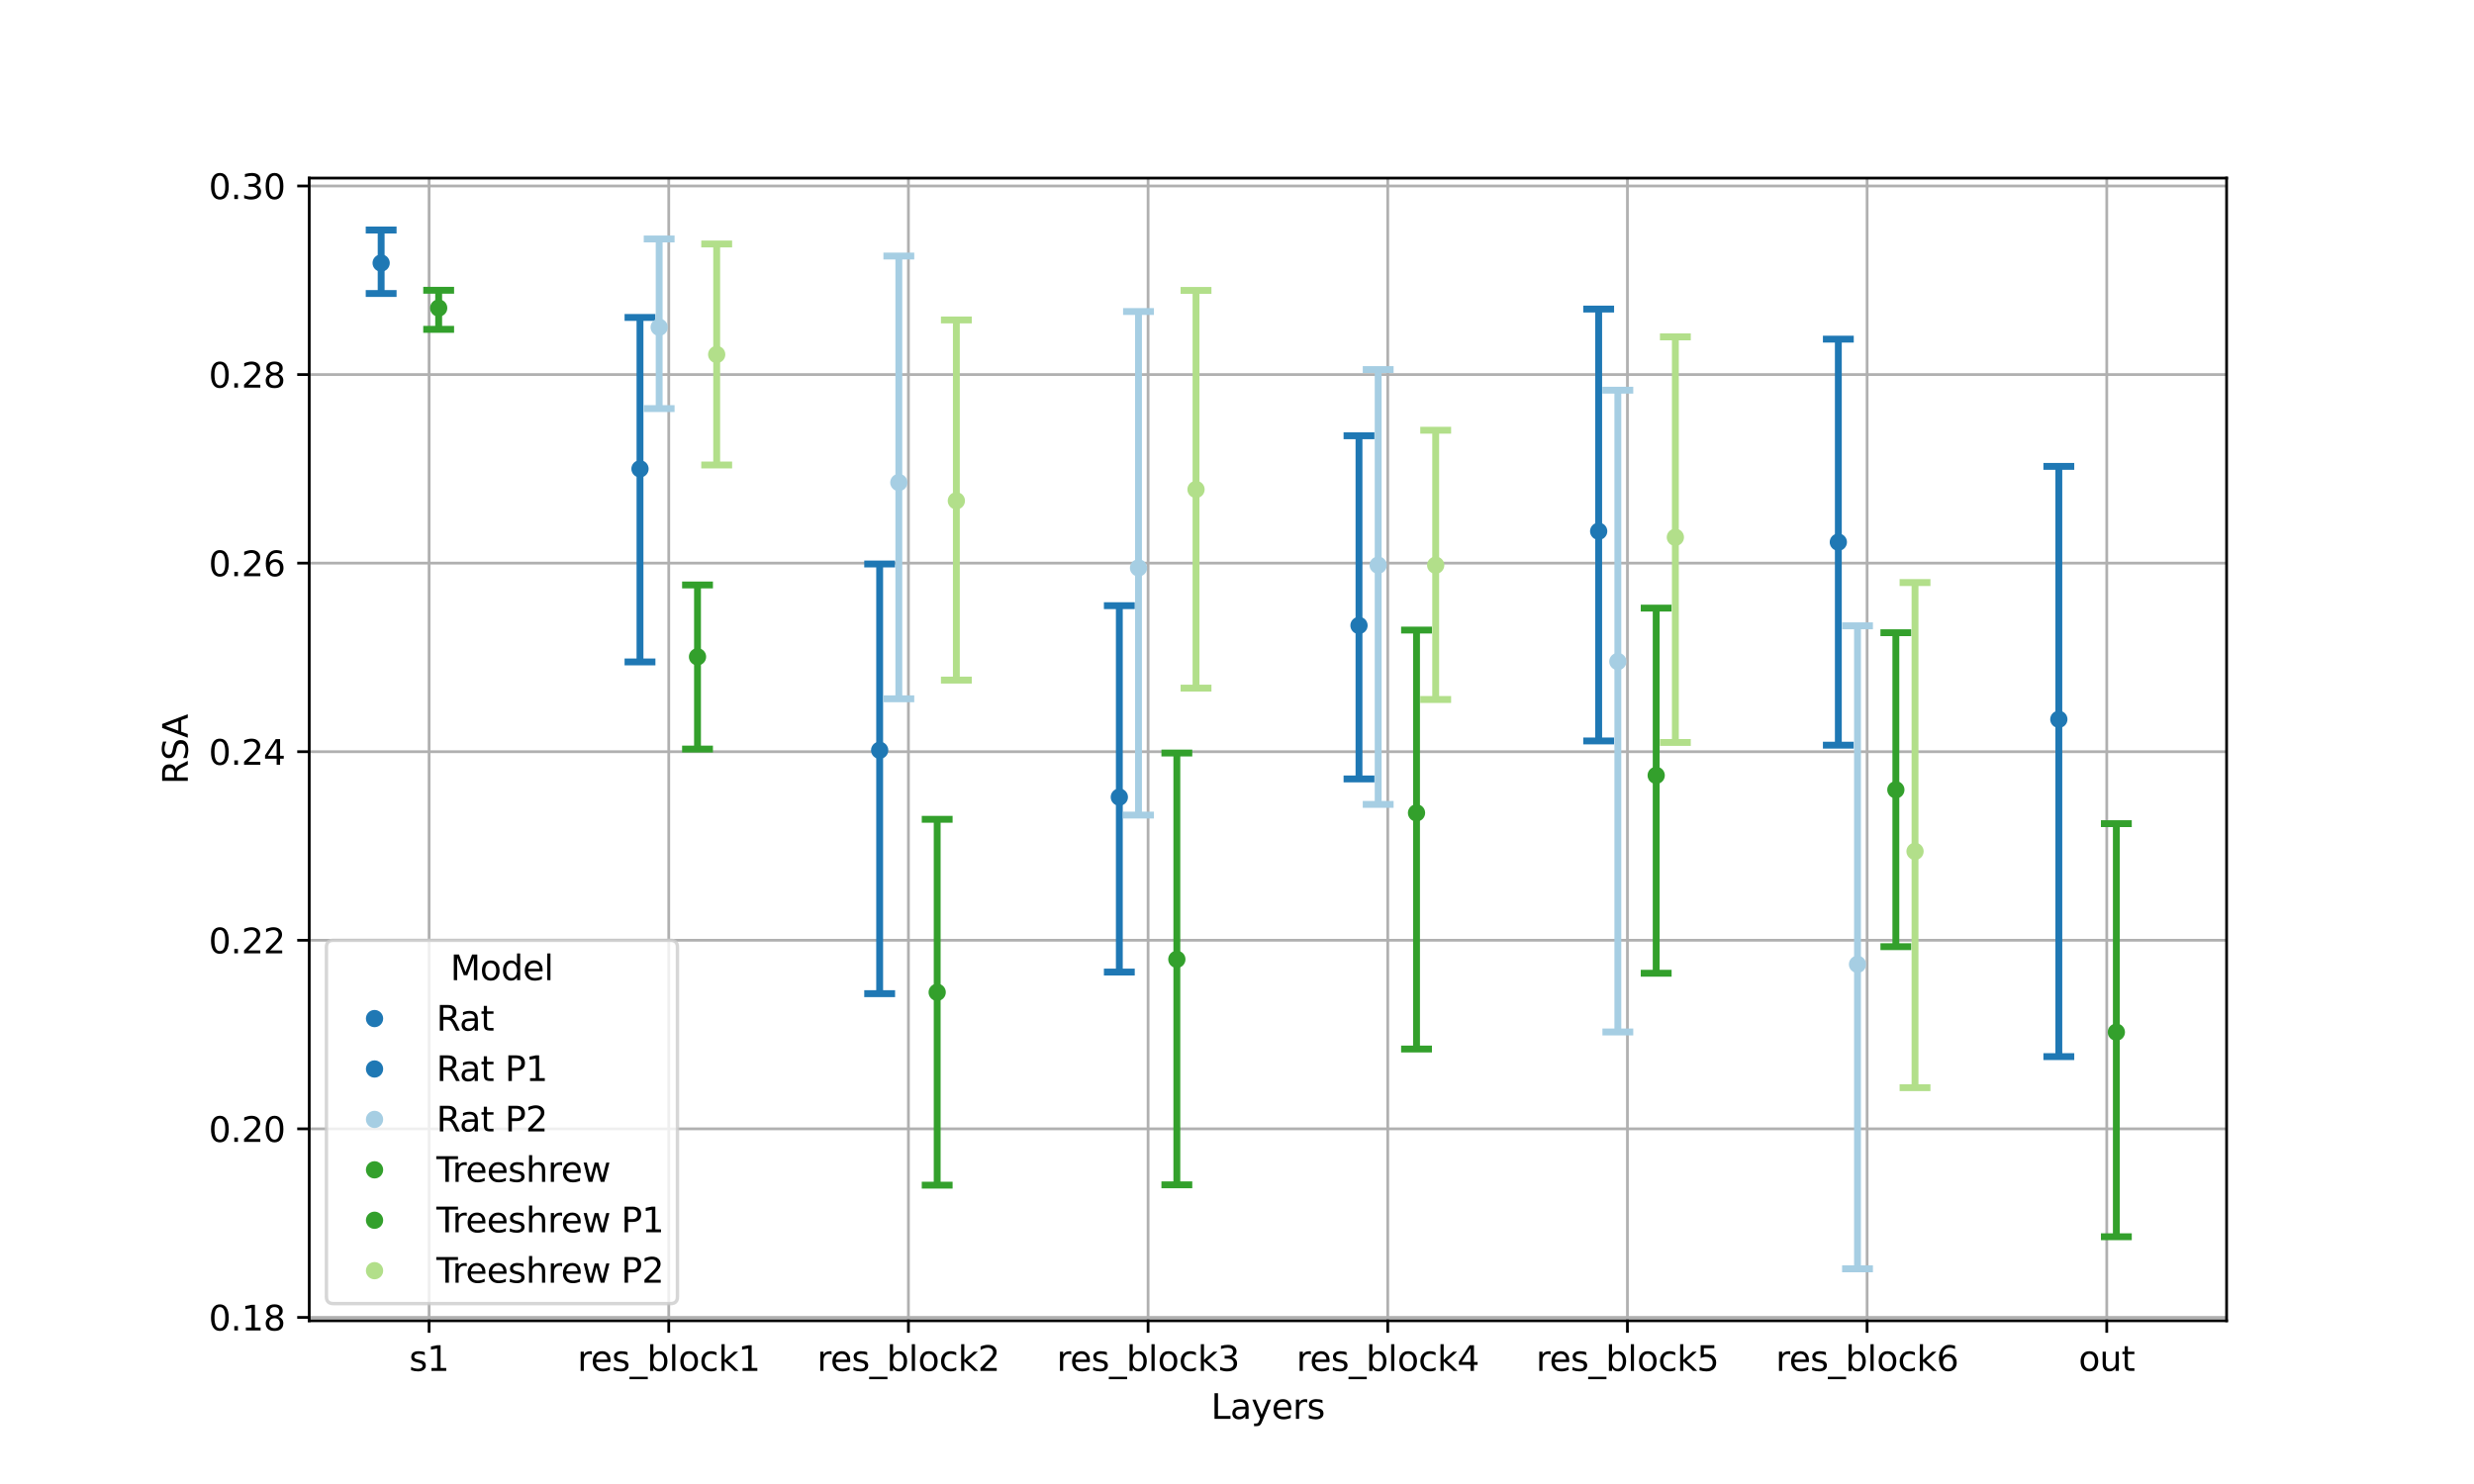 <?xml version="1.0" encoding="utf-8" standalone="no"?>
<!DOCTYPE svg PUBLIC "-//W3C//DTD SVG 1.1//EN"
  "http://www.w3.org/Graphics/SVG/1.1/DTD/svg11.dtd">
<svg xmlns:xlink="http://www.w3.org/1999/xlink" width="720pt" height="432pt" viewBox="0 0 720 432" xmlns="http://www.w3.org/2000/svg" version="1.1">
 <defs>
  <style type="text/css">*{stroke-linejoin: round; stroke-linecap: butt}</style>
 </defs>
 <g id="figure_1">
  <g id="patch_1">
   <path d="M 0 432 
L 720 432 
L 720 0 
L 0 0 
z
" style="fill: #ffffff"/>
  </g>
  <g id="axes_1">
   <g id="patch_2">
    <path d="M 90 384.48 
L 648 384.48 
L 648 51.84 
L 90 51.84 
z
" style="fill: #ffffff"/>
   </g>
   <g id="matplotlib.axis_1">
    <g id="xtick_1">
     <g id="line2d_1">
      <path d="M 124.875 384.48 
L 124.875 51.84 
" clip-path="url(#p3acdbf7905)" style="fill: none; stroke: #b0b0b0; stroke-width: 0.8; stroke-linecap: square"/>
     </g>
     <g id="line2d_2">
      <defs>
       <path id="m798ade2158" d="M 0 0 
L 0 3.5 
" style="stroke: #000000; stroke-width: 0.8"/>
      </defs>
      <g>
       <use xlink:href="#m798ade2158" x="124.875" y="384.48" style="stroke: #000000; stroke-width: 0.8"/>
      </g>
     </g>
     <g id="text_1">
      <!-- s1 -->
      <g transform="translate(119.089 399.078) scale(0.1 -0.1)">
       <defs>
        <path id="DejaVuSans-73" d="M 2834 3397 
L 2834 2853 
Q 2591 2978 2328 3040 
Q 2066 3103 1784 3103 
Q 1356 3103 1142 2972 
Q 928 2841 928 2578 
Q 928 2378 1081 2264 
Q 1234 2150 1697 2047 
L 1894 2003 
Q 2506 1872 2764 1633 
Q 3022 1394 3022 966 
Q 3022 478 2636 193 
Q 2250 -91 1575 -91 
Q 1294 -91 989 -36 
Q 684 19 347 128 
L 347 722 
Q 666 556 975 473 
Q 1284 391 1588 391 
Q 1994 391 2212 530 
Q 2431 669 2431 922 
Q 2431 1156 2273 1281 
Q 2116 1406 1581 1522 
L 1381 1569 
Q 847 1681 609 1914 
Q 372 2147 372 2553 
Q 372 3047 722 3315 
Q 1072 3584 1716 3584 
Q 2034 3584 2315 3537 
Q 2597 3491 2834 3397 
z
" transform="scale(0.016)"/>
        <path id="DejaVuSans-31" d="M 794 531 
L 1825 531 
L 1825 4091 
L 703 3866 
L 703 4441 
L 1819 4666 
L 2450 4666 
L 2450 531 
L 3481 531 
L 3481 0 
L 794 0 
L 794 531 
z
" transform="scale(0.016)"/>
       </defs>
       <use xlink:href="#DejaVuSans-73"/>
       <use xlink:href="#DejaVuSans-31" x="52.1"/>
      </g>
     </g>
    </g>
    <g id="xtick_2">
     <g id="line2d_3">
      <path d="M 194.625 384.48 
L 194.625 51.84 
" clip-path="url(#p3acdbf7905)" style="fill: none; stroke: #b0b0b0; stroke-width: 0.8; stroke-linecap: square"/>
     </g>
     <g id="line2d_4">
      <g>
       <use xlink:href="#m798ade2158" x="194.625" y="384.48" style="stroke: #000000; stroke-width: 0.8"/>
      </g>
     </g>
     <g id="text_2">
      <!-- res_block1 -->
      <g transform="translate(168.052 399.078) scale(0.1 -0.1)">
       <defs>
        <path id="DejaVuSans-72" d="M 2631 2963 
Q 2534 3019 2420 3045 
Q 2306 3072 2169 3072 
Q 1681 3072 1420 2755 
Q 1159 2438 1159 1844 
L 1159 0 
L 581 0 
L 581 3500 
L 1159 3500 
L 1159 2956 
Q 1341 3275 1631 3429 
Q 1922 3584 2338 3584 
Q 2397 3584 2469 3576 
Q 2541 3569 2628 3553 
L 2631 2963 
z
" transform="scale(0.016)"/>
        <path id="DejaVuSans-65" d="M 3597 1894 
L 3597 1613 
L 953 1613 
Q 991 1019 1311 708 
Q 1631 397 2203 397 
Q 2534 397 2845 478 
Q 3156 559 3463 722 
L 3463 178 
Q 3153 47 2828 -22 
Q 2503 -91 2169 -91 
Q 1331 -91 842 396 
Q 353 884 353 1716 
Q 353 2575 817 3079 
Q 1281 3584 2069 3584 
Q 2775 3584 3186 3129 
Q 3597 2675 3597 1894 
z
M 3022 2063 
Q 3016 2534 2758 2815 
Q 2500 3097 2075 3097 
Q 1594 3097 1305 2825 
Q 1016 2553 972 2059 
L 3022 2063 
z
" transform="scale(0.016)"/>
        <path id="DejaVuSans-5f" d="M 3263 -1063 
L 3263 -1509 
L -63 -1509 
L -63 -1063 
L 3263 -1063 
z
" transform="scale(0.016)"/>
        <path id="DejaVuSans-62" d="M 3116 1747 
Q 3116 2381 2855 2742 
Q 2594 3103 2138 3103 
Q 1681 3103 1420 2742 
Q 1159 2381 1159 1747 
Q 1159 1113 1420 752 
Q 1681 391 2138 391 
Q 2594 391 2855 752 
Q 3116 1113 3116 1747 
z
M 1159 2969 
Q 1341 3281 1617 3432 
Q 1894 3584 2278 3584 
Q 2916 3584 3314 3078 
Q 3713 2572 3713 1747 
Q 3713 922 3314 415 
Q 2916 -91 2278 -91 
Q 1894 -91 1617 61 
Q 1341 213 1159 525 
L 1159 0 
L 581 0 
L 581 4863 
L 1159 4863 
L 1159 2969 
z
" transform="scale(0.016)"/>
        <path id="DejaVuSans-6c" d="M 603 4863 
L 1178 4863 
L 1178 0 
L 603 0 
L 603 4863 
z
" transform="scale(0.016)"/>
        <path id="DejaVuSans-6f" d="M 1959 3097 
Q 1497 3097 1228 2736 
Q 959 2375 959 1747 
Q 959 1119 1226 758 
Q 1494 397 1959 397 
Q 2419 397 2687 759 
Q 2956 1122 2956 1747 
Q 2956 2369 2687 2733 
Q 2419 3097 1959 3097 
z
M 1959 3584 
Q 2709 3584 3137 3096 
Q 3566 2609 3566 1747 
Q 3566 888 3137 398 
Q 2709 -91 1959 -91 
Q 1206 -91 779 398 
Q 353 888 353 1747 
Q 353 2609 779 3096 
Q 1206 3584 1959 3584 
z
" transform="scale(0.016)"/>
        <path id="DejaVuSans-63" d="M 3122 3366 
L 3122 2828 
Q 2878 2963 2633 3030 
Q 2388 3097 2138 3097 
Q 1578 3097 1268 2742 
Q 959 2388 959 1747 
Q 959 1106 1268 751 
Q 1578 397 2138 397 
Q 2388 397 2633 464 
Q 2878 531 3122 666 
L 3122 134 
Q 2881 22 2623 -34 
Q 2366 -91 2075 -91 
Q 1284 -91 818 406 
Q 353 903 353 1747 
Q 353 2603 823 3093 
Q 1294 3584 2113 3584 
Q 2378 3584 2631 3529 
Q 2884 3475 3122 3366 
z
" transform="scale(0.016)"/>
        <path id="DejaVuSans-6b" d="M 581 4863 
L 1159 4863 
L 1159 1991 
L 2875 3500 
L 3609 3500 
L 1753 1863 
L 3688 0 
L 2938 0 
L 1159 1709 
L 1159 0 
L 581 0 
L 581 4863 
z
" transform="scale(0.016)"/>
       </defs>
       <use xlink:href="#DejaVuSans-72"/>
       <use xlink:href="#DejaVuSans-65" x="38.863"/>
       <use xlink:href="#DejaVuSans-73" x="100.387"/>
       <use xlink:href="#DejaVuSans-5f" x="152.486"/>
       <use xlink:href="#DejaVuSans-62" x="202.486"/>
       <use xlink:href="#DejaVuSans-6c" x="265.963"/>
       <use xlink:href="#DejaVuSans-6f" x="293.746"/>
       <use xlink:href="#DejaVuSans-63" x="354.928"/>
       <use xlink:href="#DejaVuSans-6b" x="409.908"/>
       <use xlink:href="#DejaVuSans-31" x="467.818"/>
      </g>
     </g>
    </g>
    <g id="xtick_3">
     <g id="line2d_5">
      <path d="M 264.375 384.48 
L 264.375 51.84 
" clip-path="url(#p3acdbf7905)" style="fill: none; stroke: #b0b0b0; stroke-width: 0.8; stroke-linecap: square"/>
     </g>
     <g id="line2d_6">
      <g>
       <use xlink:href="#m798ade2158" x="264.375" y="384.48" style="stroke: #000000; stroke-width: 0.8"/>
      </g>
     </g>
     <g id="text_3">
      <!-- res_block2 -->
      <g transform="translate(237.802 399.078) scale(0.1 -0.1)">
       <defs>
        <path id="DejaVuSans-32" d="M 1228 531 
L 3431 531 
L 3431 0 
L 469 0 
L 469 531 
Q 828 903 1448 1529 
Q 2069 2156 2228 2338 
Q 2531 2678 2651 2914 
Q 2772 3150 2772 3378 
Q 2772 3750 2511 3984 
Q 2250 4219 1831 4219 
Q 1534 4219 1204 4116 
Q 875 4013 500 3803 
L 500 4441 
Q 881 4594 1212 4672 
Q 1544 4750 1819 4750 
Q 2544 4750 2975 4387 
Q 3406 4025 3406 3419 
Q 3406 3131 3298 2873 
Q 3191 2616 2906 2266 
Q 2828 2175 2409 1742 
Q 1991 1309 1228 531 
z
" transform="scale(0.016)"/>
       </defs>
       <use xlink:href="#DejaVuSans-72"/>
       <use xlink:href="#DejaVuSans-65" x="38.863"/>
       <use xlink:href="#DejaVuSans-73" x="100.387"/>
       <use xlink:href="#DejaVuSans-5f" x="152.486"/>
       <use xlink:href="#DejaVuSans-62" x="202.486"/>
       <use xlink:href="#DejaVuSans-6c" x="265.963"/>
       <use xlink:href="#DejaVuSans-6f" x="293.746"/>
       <use xlink:href="#DejaVuSans-63" x="354.928"/>
       <use xlink:href="#DejaVuSans-6b" x="409.908"/>
       <use xlink:href="#DejaVuSans-32" x="467.818"/>
      </g>
     </g>
    </g>
    <g id="xtick_4">
     <g id="line2d_7">
      <path d="M 334.125 384.48 
L 334.125 51.84 
" clip-path="url(#p3acdbf7905)" style="fill: none; stroke: #b0b0b0; stroke-width: 0.8; stroke-linecap: square"/>
     </g>
     <g id="line2d_8">
      <g>
       <use xlink:href="#m798ade2158" x="334.125" y="384.48" style="stroke: #000000; stroke-width: 0.8"/>
      </g>
     </g>
     <g id="text_4">
      <!-- res_block3 -->
      <g transform="translate(307.552 399.078) scale(0.1 -0.1)">
       <defs>
        <path id="DejaVuSans-33" d="M 2597 2516 
Q 3050 2419 3304 2112 
Q 3559 1806 3559 1356 
Q 3559 666 3084 287 
Q 2609 -91 1734 -91 
Q 1441 -91 1130 -33 
Q 819 25 488 141 
L 488 750 
Q 750 597 1062 519 
Q 1375 441 1716 441 
Q 2309 441 2620 675 
Q 2931 909 2931 1356 
Q 2931 1769 2642 2001 
Q 2353 2234 1838 2234 
L 1294 2234 
L 1294 2753 
L 1863 2753 
Q 2328 2753 2575 2939 
Q 2822 3125 2822 3475 
Q 2822 3834 2567 4026 
Q 2313 4219 1838 4219 
Q 1578 4219 1281 4162 
Q 984 4106 628 3988 
L 628 4550 
Q 988 4650 1302 4700 
Q 1616 4750 1894 4750 
Q 2613 4750 3031 4423 
Q 3450 4097 3450 3541 
Q 3450 3153 3228 2886 
Q 3006 2619 2597 2516 
z
" transform="scale(0.016)"/>
       </defs>
       <use xlink:href="#DejaVuSans-72"/>
       <use xlink:href="#DejaVuSans-65" x="38.863"/>
       <use xlink:href="#DejaVuSans-73" x="100.387"/>
       <use xlink:href="#DejaVuSans-5f" x="152.486"/>
       <use xlink:href="#DejaVuSans-62" x="202.486"/>
       <use xlink:href="#DejaVuSans-6c" x="265.963"/>
       <use xlink:href="#DejaVuSans-6f" x="293.746"/>
       <use xlink:href="#DejaVuSans-63" x="354.928"/>
       <use xlink:href="#DejaVuSans-6b" x="409.908"/>
       <use xlink:href="#DejaVuSans-33" x="467.818"/>
      </g>
     </g>
    </g>
    <g id="xtick_5">
     <g id="line2d_9">
      <path d="M 403.875 384.48 
L 403.875 51.84 
" clip-path="url(#p3acdbf7905)" style="fill: none; stroke: #b0b0b0; stroke-width: 0.8; stroke-linecap: square"/>
     </g>
     <g id="line2d_10">
      <g>
       <use xlink:href="#m798ade2158" x="403.875" y="384.48" style="stroke: #000000; stroke-width: 0.8"/>
      </g>
     </g>
     <g id="text_5">
      <!-- res_block4 -->
      <g transform="translate(377.302 399.078) scale(0.1 -0.1)">
       <defs>
        <path id="DejaVuSans-34" d="M 2419 4116 
L 825 1625 
L 2419 1625 
L 2419 4116 
z
M 2253 4666 
L 3047 4666 
L 3047 1625 
L 3713 1625 
L 3713 1100 
L 3047 1100 
L 3047 0 
L 2419 0 
L 2419 1100 
L 313 1100 
L 313 1709 
L 2253 4666 
z
" transform="scale(0.016)"/>
       </defs>
       <use xlink:href="#DejaVuSans-72"/>
       <use xlink:href="#DejaVuSans-65" x="38.863"/>
       <use xlink:href="#DejaVuSans-73" x="100.387"/>
       <use xlink:href="#DejaVuSans-5f" x="152.486"/>
       <use xlink:href="#DejaVuSans-62" x="202.486"/>
       <use xlink:href="#DejaVuSans-6c" x="265.963"/>
       <use xlink:href="#DejaVuSans-6f" x="293.746"/>
       <use xlink:href="#DejaVuSans-63" x="354.928"/>
       <use xlink:href="#DejaVuSans-6b" x="409.908"/>
       <use xlink:href="#DejaVuSans-34" x="467.818"/>
      </g>
     </g>
    </g>
    <g id="xtick_6">
     <g id="line2d_11">
      <path d="M 473.625 384.48 
L 473.625 51.84 
" clip-path="url(#p3acdbf7905)" style="fill: none; stroke: #b0b0b0; stroke-width: 0.8; stroke-linecap: square"/>
     </g>
     <g id="line2d_12">
      <g>
       <use xlink:href="#m798ade2158" x="473.625" y="384.48" style="stroke: #000000; stroke-width: 0.8"/>
      </g>
     </g>
     <g id="text_6">
      <!-- res_block5 -->
      <g transform="translate(447.052 399.078) scale(0.1 -0.1)">
       <defs>
        <path id="DejaVuSans-35" d="M 691 4666 
L 3169 4666 
L 3169 4134 
L 1269 4134 
L 1269 2991 
Q 1406 3038 1543 3061 
Q 1681 3084 1819 3084 
Q 2600 3084 3056 2656 
Q 3513 2228 3513 1497 
Q 3513 744 3044 326 
Q 2575 -91 1722 -91 
Q 1428 -91 1123 -41 
Q 819 9 494 109 
L 494 744 
Q 775 591 1075 516 
Q 1375 441 1709 441 
Q 2250 441 2565 725 
Q 2881 1009 2881 1497 
Q 2881 1984 2565 2268 
Q 2250 2553 1709 2553 
Q 1456 2553 1204 2497 
Q 953 2441 691 2322 
L 691 4666 
z
" transform="scale(0.016)"/>
       </defs>
       <use xlink:href="#DejaVuSans-72"/>
       <use xlink:href="#DejaVuSans-65" x="38.863"/>
       <use xlink:href="#DejaVuSans-73" x="100.387"/>
       <use xlink:href="#DejaVuSans-5f" x="152.486"/>
       <use xlink:href="#DejaVuSans-62" x="202.486"/>
       <use xlink:href="#DejaVuSans-6c" x="265.963"/>
       <use xlink:href="#DejaVuSans-6f" x="293.746"/>
       <use xlink:href="#DejaVuSans-63" x="354.928"/>
       <use xlink:href="#DejaVuSans-6b" x="409.908"/>
       <use xlink:href="#DejaVuSans-35" x="467.818"/>
      </g>
     </g>
    </g>
    <g id="xtick_7">
     <g id="line2d_13">
      <path d="M 543.375 384.48 
L 543.375 51.84 
" clip-path="url(#p3acdbf7905)" style="fill: none; stroke: #b0b0b0; stroke-width: 0.8; stroke-linecap: square"/>
     </g>
     <g id="line2d_14">
      <g>
       <use xlink:href="#m798ade2158" x="543.375" y="384.48" style="stroke: #000000; stroke-width: 0.8"/>
      </g>
     </g>
     <g id="text_7">
      <!-- res_block6 -->
      <g transform="translate(516.802 399.078) scale(0.1 -0.1)">
       <defs>
        <path id="DejaVuSans-36" d="M 2113 2584 
Q 1688 2584 1439 2293 
Q 1191 2003 1191 1497 
Q 1191 994 1439 701 
Q 1688 409 2113 409 
Q 2538 409 2786 701 
Q 3034 994 3034 1497 
Q 3034 2003 2786 2293 
Q 2538 2584 2113 2584 
z
M 3366 4563 
L 3366 3988 
Q 3128 4100 2886 4159 
Q 2644 4219 2406 4219 
Q 1781 4219 1451 3797 
Q 1122 3375 1075 2522 
Q 1259 2794 1537 2939 
Q 1816 3084 2150 3084 
Q 2853 3084 3261 2657 
Q 3669 2231 3669 1497 
Q 3669 778 3244 343 
Q 2819 -91 2113 -91 
Q 1303 -91 875 529 
Q 447 1150 447 2328 
Q 447 3434 972 4092 
Q 1497 4750 2381 4750 
Q 2619 4750 2861 4703 
Q 3103 4656 3366 4563 
z
" transform="scale(0.016)"/>
       </defs>
       <use xlink:href="#DejaVuSans-72"/>
       <use xlink:href="#DejaVuSans-65" x="38.863"/>
       <use xlink:href="#DejaVuSans-73" x="100.387"/>
       <use xlink:href="#DejaVuSans-5f" x="152.486"/>
       <use xlink:href="#DejaVuSans-62" x="202.486"/>
       <use xlink:href="#DejaVuSans-6c" x="265.963"/>
       <use xlink:href="#DejaVuSans-6f" x="293.746"/>
       <use xlink:href="#DejaVuSans-63" x="354.928"/>
       <use xlink:href="#DejaVuSans-6b" x="409.908"/>
       <use xlink:href="#DejaVuSans-36" x="467.818"/>
      </g>
     </g>
    </g>
    <g id="xtick_8">
     <g id="line2d_15">
      <path d="M 613.125 384.48 
L 613.125 51.84 
" clip-path="url(#p3acdbf7905)" style="fill: none; stroke: #b0b0b0; stroke-width: 0.8; stroke-linecap: square"/>
     </g>
     <g id="line2d_16">
      <g>
       <use xlink:href="#m798ade2158" x="613.125" y="384.48" style="stroke: #000000; stroke-width: 0.8"/>
      </g>
     </g>
     <g id="text_8">
      <!-- out -->
      <g transform="translate(604.937 399.078) scale(0.1 -0.1)">
       <defs>
        <path id="DejaVuSans-75" d="M 544 1381 
L 544 3500 
L 1119 3500 
L 1119 1403 
Q 1119 906 1312 657 
Q 1506 409 1894 409 
Q 2359 409 2629 706 
Q 2900 1003 2900 1516 
L 2900 3500 
L 3475 3500 
L 3475 0 
L 2900 0 
L 2900 538 
Q 2691 219 2414 64 
Q 2138 -91 1772 -91 
Q 1169 -91 856 284 
Q 544 659 544 1381 
z
M 1991 3584 
L 1991 3584 
z
" transform="scale(0.016)"/>
        <path id="DejaVuSans-74" d="M 1172 4494 
L 1172 3500 
L 2356 3500 
L 2356 3053 
L 1172 3053 
L 1172 1153 
Q 1172 725 1289 603 
Q 1406 481 1766 481 
L 2356 481 
L 2356 0 
L 1766 0 
Q 1100 0 847 248 
Q 594 497 594 1153 
L 594 3053 
L 172 3053 
L 172 3500 
L 594 3500 
L 594 4494 
L 1172 4494 
z
" transform="scale(0.016)"/>
       </defs>
       <use xlink:href="#DejaVuSans-6f"/>
       <use xlink:href="#DejaVuSans-75" x="61.182"/>
       <use xlink:href="#DejaVuSans-74" x="124.561"/>
      </g>
     </g>
    </g>
    <g id="text_9">
     <!-- Layers -->
     <g transform="translate(352.454 413.035) scale(0.1 -0.1)">
      <defs>
       <path id="DejaVuSans-4c" d="M 628 4666 
L 1259 4666 
L 1259 531 
L 3531 531 
L 3531 0 
L 628 0 
L 628 4666 
z
" transform="scale(0.016)"/>
       <path id="DejaVuSans-61" d="M 2194 1759 
Q 1497 1759 1228 1600 
Q 959 1441 959 1056 
Q 959 750 1161 570 
Q 1363 391 1709 391 
Q 2188 391 2477 730 
Q 2766 1069 2766 1631 
L 2766 1759 
L 2194 1759 
z
M 3341 1997 
L 3341 0 
L 2766 0 
L 2766 531 
Q 2569 213 2275 61 
Q 1981 -91 1556 -91 
Q 1019 -91 701 211 
Q 384 513 384 1019 
Q 384 1609 779 1909 
Q 1175 2209 1959 2209 
L 2766 2209 
L 2766 2266 
Q 2766 2663 2505 2880 
Q 2244 3097 1772 3097 
Q 1472 3097 1187 3025 
Q 903 2953 641 2809 
L 641 3341 
Q 956 3463 1253 3523 
Q 1550 3584 1831 3584 
Q 2591 3584 2966 3190 
Q 3341 2797 3341 1997 
z
" transform="scale(0.016)"/>
       <path id="DejaVuSans-79" d="M 2059 -325 
Q 1816 -950 1584 -1140 
Q 1353 -1331 966 -1331 
L 506 -1331 
L 506 -850 
L 844 -850 
Q 1081 -850 1212 -737 
Q 1344 -625 1503 -206 
L 1606 56 
L 191 3500 
L 800 3500 
L 1894 763 
L 2988 3500 
L 3597 3500 
L 2059 -325 
z
" transform="scale(0.016)"/>
      </defs>
      <use xlink:href="#DejaVuSans-4c"/>
      <use xlink:href="#DejaVuSans-61" x="55.713"/>
      <use xlink:href="#DejaVuSans-79" x="116.992"/>
      <use xlink:href="#DejaVuSans-65" x="176.172"/>
      <use xlink:href="#DejaVuSans-72" x="237.695"/>
      <use xlink:href="#DejaVuSans-73" x="278.809"/>
     </g>
    </g>
   </g>
   <g id="matplotlib.axis_2">
    <g id="ytick_1">
     <g id="line2d_17">
      <path d="M 90 383.498 
L 648 383.498 
" clip-path="url(#p3acdbf7905)" style="fill: none; stroke: #b0b0b0; stroke-width: 0.8; stroke-linecap: square"/>
     </g>
     <g id="line2d_18">
      <defs>
       <path id="m7930de7f15" d="M 0 0 
L -3.5 0 
" style="stroke: #000000; stroke-width: 0.8"/>
      </defs>
      <g>
       <use xlink:href="#m7930de7f15" x="90" y="383.498" style="stroke: #000000; stroke-width: 0.8"/>
      </g>
     </g>
     <g id="text_10">
      <!-- 0.18 -->
      <g transform="translate(60.734 387.297) scale(0.1 -0.1)">
       <defs>
        <path id="DejaVuSans-30" d="M 2034 4250 
Q 1547 4250 1301 3770 
Q 1056 3291 1056 2328 
Q 1056 1369 1301 889 
Q 1547 409 2034 409 
Q 2525 409 2770 889 
Q 3016 1369 3016 2328 
Q 3016 3291 2770 3770 
Q 2525 4250 2034 4250 
z
M 2034 4750 
Q 2819 4750 3233 4129 
Q 3647 3509 3647 2328 
Q 3647 1150 3233 529 
Q 2819 -91 2034 -91 
Q 1250 -91 836 529 
Q 422 1150 422 2328 
Q 422 3509 836 4129 
Q 1250 4750 2034 4750 
z
" transform="scale(0.016)"/>
        <path id="DejaVuSans-2e" d="M 684 794 
L 1344 794 
L 1344 0 
L 684 0 
L 684 794 
z
" transform="scale(0.016)"/>
        <path id="DejaVuSans-38" d="M 2034 2216 
Q 1584 2216 1326 1975 
Q 1069 1734 1069 1313 
Q 1069 891 1326 650 
Q 1584 409 2034 409 
Q 2484 409 2743 651 
Q 3003 894 3003 1313 
Q 3003 1734 2745 1975 
Q 2488 2216 2034 2216 
z
M 1403 2484 
Q 997 2584 770 2862 
Q 544 3141 544 3541 
Q 544 4100 942 4425 
Q 1341 4750 2034 4750 
Q 2731 4750 3128 4425 
Q 3525 4100 3525 3541 
Q 3525 3141 3298 2862 
Q 3072 2584 2669 2484 
Q 3125 2378 3379 2068 
Q 3634 1759 3634 1313 
Q 3634 634 3220 271 
Q 2806 -91 2034 -91 
Q 1263 -91 848 271 
Q 434 634 434 1313 
Q 434 1759 690 2068 
Q 947 2378 1403 2484 
z
M 1172 3481 
Q 1172 3119 1398 2916 
Q 1625 2713 2034 2713 
Q 2441 2713 2670 2916 
Q 2900 3119 2900 3481 
Q 2900 3844 2670 4047 
Q 2441 4250 2034 4250 
Q 1625 4250 1398 4047 
Q 1172 3844 1172 3481 
z
" transform="scale(0.016)"/>
       </defs>
       <use xlink:href="#DejaVuSans-30"/>
       <use xlink:href="#DejaVuSans-2e" x="63.623"/>
       <use xlink:href="#DejaVuSans-31" x="95.41"/>
       <use xlink:href="#DejaVuSans-38" x="159.033"/>
      </g>
     </g>
    </g>
    <g id="ytick_2">
     <g id="line2d_19">
      <path d="M 90 328.606 
L 648 328.606 
" clip-path="url(#p3acdbf7905)" style="fill: none; stroke: #b0b0b0; stroke-width: 0.8; stroke-linecap: square"/>
     </g>
     <g id="line2d_20">
      <g>
       <use xlink:href="#m7930de7f15" x="90" y="328.606" style="stroke: #000000; stroke-width: 0.8"/>
      </g>
     </g>
     <g id="text_11">
      <!-- 0.20 -->
      <g transform="translate(60.734 332.405) scale(0.1 -0.1)">
       <use xlink:href="#DejaVuSans-30"/>
       <use xlink:href="#DejaVuSans-2e" x="63.623"/>
       <use xlink:href="#DejaVuSans-32" x="95.41"/>
       <use xlink:href="#DejaVuSans-30" x="159.033"/>
      </g>
     </g>
    </g>
    <g id="ytick_3">
     <g id="line2d_21">
      <path d="M 90 273.714 
L 648 273.714 
" clip-path="url(#p3acdbf7905)" style="fill: none; stroke: #b0b0b0; stroke-width: 0.8; stroke-linecap: square"/>
     </g>
     <g id="line2d_22">
      <g>
       <use xlink:href="#m7930de7f15" x="90" y="273.714" style="stroke: #000000; stroke-width: 0.8"/>
      </g>
     </g>
     <g id="text_12">
      <!-- 0.22 -->
      <g transform="translate(60.734 277.514) scale(0.1 -0.1)">
       <use xlink:href="#DejaVuSans-30"/>
       <use xlink:href="#DejaVuSans-2e" x="63.623"/>
       <use xlink:href="#DejaVuSans-32" x="95.41"/>
       <use xlink:href="#DejaVuSans-32" x="159.033"/>
      </g>
     </g>
    </g>
    <g id="ytick_4">
     <g id="line2d_23">
      <path d="M 90 218.823 
L 648 218.823 
" clip-path="url(#p3acdbf7905)" style="fill: none; stroke: #b0b0b0; stroke-width: 0.8; stroke-linecap: square"/>
     </g>
     <g id="line2d_24">
      <g>
       <use xlink:href="#m7930de7f15" x="90" y="218.823" style="stroke: #000000; stroke-width: 0.8"/>
      </g>
     </g>
     <g id="text_13">
      <!-- 0.24 -->
      <g transform="translate(60.734 222.622) scale(0.1 -0.1)">
       <use xlink:href="#DejaVuSans-30"/>
       <use xlink:href="#DejaVuSans-2e" x="63.623"/>
       <use xlink:href="#DejaVuSans-32" x="95.41"/>
       <use xlink:href="#DejaVuSans-34" x="159.033"/>
      </g>
     </g>
    </g>
    <g id="ytick_5">
     <g id="line2d_25">
      <path d="M 90 163.931 
L 648 163.931 
" clip-path="url(#p3acdbf7905)" style="fill: none; stroke: #b0b0b0; stroke-width: 0.8; stroke-linecap: square"/>
     </g>
     <g id="line2d_26">
      <g>
       <use xlink:href="#m7930de7f15" x="90" y="163.931" style="stroke: #000000; stroke-width: 0.8"/>
      </g>
     </g>
     <g id="text_14">
      <!-- 0.26 -->
      <g transform="translate(60.734 167.73) scale(0.1 -0.1)">
       <use xlink:href="#DejaVuSans-30"/>
       <use xlink:href="#DejaVuSans-2e" x="63.623"/>
       <use xlink:href="#DejaVuSans-32" x="95.41"/>
       <use xlink:href="#DejaVuSans-36" x="159.033"/>
      </g>
     </g>
    </g>
    <g id="ytick_6">
     <g id="line2d_27">
      <path d="M 90 109.04 
L 648 109.04 
" clip-path="url(#p3acdbf7905)" style="fill: none; stroke: #b0b0b0; stroke-width: 0.8; stroke-linecap: square"/>
     </g>
     <g id="line2d_28">
      <g>
       <use xlink:href="#m7930de7f15" x="90" y="109.04" style="stroke: #000000; stroke-width: 0.8"/>
      </g>
     </g>
     <g id="text_15">
      <!-- 0.28 -->
      <g transform="translate(60.734 112.839) scale(0.1 -0.1)">
       <use xlink:href="#DejaVuSans-30"/>
       <use xlink:href="#DejaVuSans-2e" x="63.623"/>
       <use xlink:href="#DejaVuSans-32" x="95.41"/>
       <use xlink:href="#DejaVuSans-38" x="159.033"/>
      </g>
     </g>
    </g>
    <g id="ytick_7">
     <g id="line2d_29">
      <path d="M 90 54.148 
L 648 54.148 
" clip-path="url(#p3acdbf7905)" style="fill: none; stroke: #b0b0b0; stroke-width: 0.8; stroke-linecap: square"/>
     </g>
     <g id="line2d_30">
      <g>
       <use xlink:href="#m7930de7f15" x="90" y="54.148" style="stroke: #000000; stroke-width: 0.8"/>
      </g>
     </g>
     <g id="text_16">
      <!-- 0.30 -->
      <g transform="translate(60.734 57.947) scale(0.1 -0.1)">
       <use xlink:href="#DejaVuSans-30"/>
       <use xlink:href="#DejaVuSans-2e" x="63.623"/>
       <use xlink:href="#DejaVuSans-33" x="95.41"/>
       <use xlink:href="#DejaVuSans-30" x="159.033"/>
      </g>
     </g>
    </g>
    <g id="text_17">
     <!-- RSA -->
     <g transform="translate(54.655 228.322) rotate(-90) scale(0.1 -0.1)">
      <defs>
       <path id="DejaVuSans-52" d="M 2841 2188 
Q 3044 2119 3236 1894 
Q 3428 1669 3622 1275 
L 4263 0 
L 3584 0 
L 2988 1197 
Q 2756 1666 2539 1819 
Q 2322 1972 1947 1972 
L 1259 1972 
L 1259 0 
L 628 0 
L 628 4666 
L 2053 4666 
Q 2853 4666 3247 4331 
Q 3641 3997 3641 3322 
Q 3641 2881 3436 2590 
Q 3231 2300 2841 2188 
z
M 1259 4147 
L 1259 2491 
L 2053 2491 
Q 2509 2491 2742 2702 
Q 2975 2913 2975 3322 
Q 2975 3731 2742 3939 
Q 2509 4147 2053 4147 
L 1259 4147 
z
" transform="scale(0.016)"/>
       <path id="DejaVuSans-53" d="M 3425 4513 
L 3425 3897 
Q 3066 4069 2747 4153 
Q 2428 4238 2131 4238 
Q 1616 4238 1336 4038 
Q 1056 3838 1056 3469 
Q 1056 3159 1242 3001 
Q 1428 2844 1947 2747 
L 2328 2669 
Q 3034 2534 3370 2195 
Q 3706 1856 3706 1288 
Q 3706 609 3251 259 
Q 2797 -91 1919 -91 
Q 1588 -91 1214 -16 
Q 841 59 441 206 
L 441 856 
Q 825 641 1194 531 
Q 1563 422 1919 422 
Q 2459 422 2753 634 
Q 3047 847 3047 1241 
Q 3047 1584 2836 1778 
Q 2625 1972 2144 2069 
L 1759 2144 
Q 1053 2284 737 2584 
Q 422 2884 422 3419 
Q 422 4038 858 4394 
Q 1294 4750 2059 4750 
Q 2388 4750 2728 4690 
Q 3069 4631 3425 4513 
z
" transform="scale(0.016)"/>
       <path id="DejaVuSans-41" d="M 2188 4044 
L 1331 1722 
L 3047 1722 
L 2188 4044 
z
M 1831 4666 
L 2547 4666 
L 4325 0 
L 3669 0 
L 3244 1197 
L 1141 1197 
L 716 0 
L 50 0 
L 1831 4666 
z
" transform="scale(0.016)"/>
      </defs>
      <use xlink:href="#DejaVuSans-52"/>
      <use xlink:href="#DejaVuSans-53" x="69.482"/>
      <use xlink:href="#DejaVuSans-41" x="134.834"/>
     </g>
    </g>
   </g>
   <g id="line2d_31">
    <defs>
     <path id="m6c1a7becfd" d="M 0 1.5 
C 0.398 1.5 0.779 1.342 1.061 1.061 
C 1.342 0.779 1.5 0.398 1.5 0 
C 1.5 -0.398 1.342 -0.779 1.061 -1.061 
C 0.779 -1.342 0.398 -1.5 0 -1.5 
C -0.398 -1.5 -0.779 -1.342 -1.061 -1.061 
C -1.342 -0.779 -1.5 -0.398 -1.5 0 
C -1.5 0.398 -1.342 0.779 -1.061 1.061 
C -0.779 1.342 -0.398 1.5 0 1.5 
z
" style="stroke: #1f78b4; stroke-width: 2.025"/>
    </defs>
    <g clip-path="url(#p3acdbf7905)">
     <use xlink:href="#m6c1a7becfd" x="110.925" y="76.572" style="fill: #1f78b4; stroke: #1f78b4; stroke-width: 2.025"/>
     <use xlink:href="#m6c1a7becfd" x="599.175" y="209.393" style="fill: #1f78b4; stroke: #1f78b4; stroke-width: 2.025"/>
    </g>
   </g>
   <g id="line2d_32">
    <path d="M 107.438 85.446 
L 114.412 85.446 
M 110.925 85.446 
L 110.925 66.96 
M 107.438 66.96 
L 114.412 66.96 
" clip-path="url(#p3acdbf7905)" style="fill: none; stroke: #1f78b4; stroke-width: 2; stroke-linecap: square"/>
   </g>
   <g id="line2d_33">
    <path clip-path="url(#p3acdbf7905)" style="fill: none; stroke: #1f78b4; stroke-width: 2; stroke-linecap: square"/>
   </g>
   <g id="line2d_34">
    <path clip-path="url(#p3acdbf7905)" style="fill: none; stroke: #1f78b4; stroke-width: 2; stroke-linecap: square"/>
   </g>
   <g id="line2d_35">
    <path clip-path="url(#p3acdbf7905)" style="fill: none; stroke: #1f78b4; stroke-width: 2; stroke-linecap: square"/>
   </g>
   <g id="line2d_36">
    <path clip-path="url(#p3acdbf7905)" style="fill: none; stroke: #1f78b4; stroke-width: 2; stroke-linecap: square"/>
   </g>
   <g id="line2d_37">
    <path clip-path="url(#p3acdbf7905)" style="fill: none; stroke: #1f78b4; stroke-width: 2; stroke-linecap: square"/>
   </g>
   <g id="line2d_38">
    <path clip-path="url(#p3acdbf7905)" style="fill: none; stroke: #1f78b4; stroke-width: 2; stroke-linecap: square"/>
   </g>
   <g id="line2d_39">
    <path d="M 595.688 307.581 
L 602.663 307.581 
M 599.175 307.581 
L 599.175 135.767 
M 595.688 135.767 
L 602.663 135.767 
" clip-path="url(#p3acdbf7905)" style="fill: none; stroke: #1f78b4; stroke-width: 2; stroke-linecap: square"/>
   </g>
   <g id="line2d_40">
    <g clip-path="url(#p3acdbf7905)">
     <use xlink:href="#m6c1a7becfd" x="186.255" y="136.483" style="fill: #1f78b4; stroke: #1f78b4; stroke-width: 2.025"/>
     <use xlink:href="#m6c1a7becfd" x="256.005" y="218.406" style="fill: #1f78b4; stroke: #1f78b4; stroke-width: 2.025"/>
     <use xlink:href="#m6c1a7becfd" x="325.755" y="232.044" style="fill: #1f78b4; stroke: #1f78b4; stroke-width: 2.025"/>
     <use xlink:href="#m6c1a7becfd" x="395.505" y="182.079" style="fill: #1f78b4; stroke: #1f78b4; stroke-width: 2.025"/>
     <use xlink:href="#m6c1a7becfd" x="465.255" y="154.648" style="fill: #1f78b4; stroke: #1f78b4; stroke-width: 2.025"/>
     <use xlink:href="#m6c1a7becfd" x="535.005" y="157.823" style="fill: #1f78b4; stroke: #1f78b4; stroke-width: 2.025"/>
    </g>
   </g>
   <g id="line2d_41">
    <path clip-path="url(#p3acdbf7905)" style="fill: none; stroke: #1f78b4; stroke-width: 2; stroke-linecap: square"/>
   </g>
   <g id="line2d_42">
    <path d="M 182.768 192.69 
L 189.743 192.69 
M 186.255 192.69 
L 186.255 92.412 
M 182.768 92.412 
L 189.743 92.412 
" clip-path="url(#p3acdbf7905)" style="fill: none; stroke: #1f78b4; stroke-width: 2; stroke-linecap: square"/>
   </g>
   <g id="line2d_43">
    <path d="M 252.518 289.258 
L 259.493 289.258 
M 256.005 289.258 
L 256.005 164.18 
M 252.518 164.18 
L 259.493 164.18 
" clip-path="url(#p3acdbf7905)" style="fill: none; stroke: #1f78b4; stroke-width: 2; stroke-linecap: square"/>
   </g>
   <g id="line2d_44">
    <path d="M 322.267 282.976 
L 329.243 282.976 
M 325.755 282.976 
L 325.755 176.316 
M 322.267 176.316 
L 329.243 176.316 
" clip-path="url(#p3acdbf7905)" style="fill: none; stroke: #1f78b4; stroke-width: 2; stroke-linecap: square"/>
   </g>
   <g id="line2d_45">
    <path d="M 392.017 226.752 
L 398.993 226.752 
M 395.505 226.752 
L 395.505 126.856 
M 392.017 126.856 
L 398.993 126.856 
" clip-path="url(#p3acdbf7905)" style="fill: none; stroke: #1f78b4; stroke-width: 2; stroke-linecap: square"/>
   </g>
   <g id="line2d_46">
    <path d="M 461.767 215.696 
L 468.743 215.696 
M 465.255 215.696 
L 465.255 89.977 
M 461.767 89.977 
L 468.743 89.977 
" clip-path="url(#p3acdbf7905)" style="fill: none; stroke: #1f78b4; stroke-width: 2; stroke-linecap: square"/>
   </g>
   <g id="line2d_47">
    <path d="M 531.518 216.927 
L 538.492 216.927 
M 535.005 216.927 
L 535.005 98.719 
M 531.518 98.719 
L 538.492 98.719 
" clip-path="url(#p3acdbf7905)" style="fill: none; stroke: #1f78b4; stroke-width: 2; stroke-linecap: square"/>
   </g>
   <g id="line2d_48">
    <path clip-path="url(#p3acdbf7905)" style="fill: none; stroke: #1f78b4; stroke-width: 2; stroke-linecap: square"/>
   </g>
   <g id="line2d_49">
    <defs>
     <path id="mdfb2925cd0" d="M 0 1.5 
C 0.398 1.5 0.779 1.342 1.061 1.061 
C 1.342 0.779 1.5 0.398 1.5 0 
C 1.5 -0.398 1.342 -0.779 1.061 -1.061 
C 0.779 -1.342 0.398 -1.5 0 -1.5 
C -0.398 -1.5 -0.779 -1.342 -1.061 -1.061 
C -1.342 -0.779 -1.5 -0.398 -1.5 0 
C -1.5 0.398 -1.342 0.779 -1.061 1.061 
C -0.779 1.342 -0.398 1.5 0 1.5 
z
" style="stroke: #a6cee3; stroke-width: 2.025"/>
    </defs>
    <g clip-path="url(#p3acdbf7905)">
     <use xlink:href="#mdfb2925cd0" x="191.835" y="95.259" style="fill: #a6cee3; stroke: #a6cee3; stroke-width: 2.025"/>
     <use xlink:href="#mdfb2925cd0" x="261.585" y="140.462" style="fill: #a6cee3; stroke: #a6cee3; stroke-width: 2.025"/>
     <use xlink:href="#mdfb2925cd0" x="331.335" y="165.313" style="fill: #a6cee3; stroke: #a6cee3; stroke-width: 2.025"/>
     <use xlink:href="#mdfb2925cd0" x="401.085" y="164.52" style="fill: #a6cee3; stroke: #a6cee3; stroke-width: 2.025"/>
     <use xlink:href="#mdfb2925cd0" x="470.835" y="192.571" style="fill: #a6cee3; stroke: #a6cee3; stroke-width: 2.025"/>
     <use xlink:href="#mdfb2925cd0" x="540.585" y="280.725" style="fill: #a6cee3; stroke: #a6cee3; stroke-width: 2.025"/>
    </g>
   </g>
   <g id="line2d_50">
    <path clip-path="url(#p3acdbf7905)" style="fill: none; stroke: #a6cee3; stroke-width: 2; stroke-linecap: square"/>
   </g>
   <g id="line2d_51">
    <path d="M 188.347 118.95 
L 195.322 118.95 
M 191.835 118.95 
L 191.835 69.565 
M 188.347 69.565 
L 195.322 69.565 
" clip-path="url(#p3acdbf7905)" style="fill: none; stroke: #a6cee3; stroke-width: 2; stroke-linecap: square"/>
   </g>
   <g id="line2d_52">
    <path d="M 258.098 203.432 
L 265.072 203.432 
M 261.585 203.432 
L 261.585 74.529 
M 258.098 74.529 
L 265.072 74.529 
" clip-path="url(#p3acdbf7905)" style="fill: none; stroke: #a6cee3; stroke-width: 2; stroke-linecap: square"/>
   </g>
   <g id="line2d_53">
    <path d="M 327.848 237.275 
L 334.822 237.275 
M 331.335 237.275 
L 331.335 90.689 
M 327.848 90.689 
L 334.822 90.689 
" clip-path="url(#p3acdbf7905)" style="fill: none; stroke: #a6cee3; stroke-width: 2; stroke-linecap: square"/>
   </g>
   <g id="line2d_54">
    <path d="M 397.598 234.156 
L 404.572 234.156 
M 401.085 234.156 
L 401.085 107.57 
M 397.598 107.57 
L 404.572 107.57 
" clip-path="url(#p3acdbf7905)" style="fill: none; stroke: #a6cee3; stroke-width: 2; stroke-linecap: square"/>
   </g>
   <g id="line2d_55">
    <path d="M 467.348 300.413 
L 474.322 300.413 
M 470.835 300.413 
L 470.835 113.581 
M 467.348 113.581 
L 474.322 113.581 
" clip-path="url(#p3acdbf7905)" style="fill: none; stroke: #a6cee3; stroke-width: 2; stroke-linecap: square"/>
   </g>
   <g id="line2d_56">
    <path d="M 537.097 369.36 
L 544.072 369.36 
M 540.585 369.36 
L 540.585 182.179 
M 537.097 182.179 
L 544.072 182.179 
" clip-path="url(#p3acdbf7905)" style="fill: none; stroke: #a6cee3; stroke-width: 2; stroke-linecap: square"/>
   </g>
   <g id="line2d_57">
    <path clip-path="url(#p3acdbf7905)" style="fill: none; stroke: #a6cee3; stroke-width: 2; stroke-linecap: square"/>
   </g>
   <g id="line2d_58">
    <defs>
     <path id="m34808a4fa9" d="M 0 1.5 
C 0.398 1.5 0.779 1.342 1.061 1.061 
C 1.342 0.779 1.5 0.398 1.5 0 
C 1.5 -0.398 1.342 -0.779 1.061 -1.061 
C 0.779 -1.342 0.398 -1.5 0 -1.5 
C -0.398 -1.5 -0.779 -1.342 -1.061 -1.061 
C -1.342 -0.779 -1.5 -0.398 -1.5 0 
C -1.5 0.398 -1.342 0.779 -1.061 1.061 
C -0.779 1.342 -0.398 1.5 0 1.5 
z
" style="stroke: #33a02c; stroke-width: 2.025"/>
    </defs>
    <g clip-path="url(#p3acdbf7905)">
     <use xlink:href="#m34808a4fa9" x="127.665" y="89.666" style="fill: #33a02c; stroke: #33a02c; stroke-width: 2.025"/>
     <use xlink:href="#m34808a4fa9" x="615.915" y="300.469" style="fill: #33a02c; stroke: #33a02c; stroke-width: 2.025"/>
    </g>
   </g>
   <g id="line2d_59">
    <path d="M 124.177 95.876 
L 131.153 95.876 
M 127.665 95.876 
L 127.665 84.496 
M 124.177 84.496 
L 131.153 84.496 
" clip-path="url(#p3acdbf7905)" style="fill: none; stroke: #33a02c; stroke-width: 2; stroke-linecap: square"/>
   </g>
   <g id="line2d_60">
    <path clip-path="url(#p3acdbf7905)" style="fill: none; stroke: #33a02c; stroke-width: 2; stroke-linecap: square"/>
   </g>
   <g id="line2d_61">
    <path clip-path="url(#p3acdbf7905)" style="fill: none; stroke: #33a02c; stroke-width: 2; stroke-linecap: square"/>
   </g>
   <g id="line2d_62">
    <path clip-path="url(#p3acdbf7905)" style="fill: none; stroke: #33a02c; stroke-width: 2; stroke-linecap: square"/>
   </g>
   <g id="line2d_63">
    <path clip-path="url(#p3acdbf7905)" style="fill: none; stroke: #33a02c; stroke-width: 2; stroke-linecap: square"/>
   </g>
   <g id="line2d_64">
    <path clip-path="url(#p3acdbf7905)" style="fill: none; stroke: #33a02c; stroke-width: 2; stroke-linecap: square"/>
   </g>
   <g id="line2d_65">
    <path clip-path="url(#p3acdbf7905)" style="fill: none; stroke: #33a02c; stroke-width: 2; stroke-linecap: square"/>
   </g>
   <g id="line2d_66">
    <path d="M 612.428 360.023 
L 619.403 360.023 
M 615.915 360.023 
L 615.915 239.769 
M 612.428 239.769 
L 619.403 239.769 
" clip-path="url(#p3acdbf7905)" style="fill: none; stroke: #33a02c; stroke-width: 2; stroke-linecap: square"/>
   </g>
   <g id="line2d_67">
    <g clip-path="url(#p3acdbf7905)">
     <use xlink:href="#m34808a4fa9" x="202.995" y="191.193" style="fill: #33a02c; stroke: #33a02c; stroke-width: 2.025"/>
     <use xlink:href="#m34808a4fa9" x="272.745" y="288.861" style="fill: #33a02c; stroke: #33a02c; stroke-width: 2.025"/>
     <use xlink:href="#m34808a4fa9" x="342.495" y="279.266" style="fill: #33a02c; stroke: #33a02c; stroke-width: 2.025"/>
     <use xlink:href="#m34808a4fa9" x="412.245" y="236.639" style="fill: #33a02c; stroke: #33a02c; stroke-width: 2.025"/>
     <use xlink:href="#m34808a4fa9" x="481.995" y="225.719" style="fill: #33a02c; stroke: #33a02c; stroke-width: 2.025"/>
     <use xlink:href="#m34808a4fa9" x="551.745" y="229.911" style="fill: #33a02c; stroke: #33a02c; stroke-width: 2.025"/>
    </g>
   </g>
   <g id="line2d_68">
    <path clip-path="url(#p3acdbf7905)" style="fill: none; stroke: #33a02c; stroke-width: 2; stroke-linecap: square"/>
   </g>
   <g id="line2d_69">
    <path d="M 199.507 218.059 
L 206.482 218.059 
M 202.995 218.059 
L 202.995 170.279 
M 199.507 170.279 
L 206.482 170.279 
" clip-path="url(#p3acdbf7905)" style="fill: none; stroke: #33a02c; stroke-width: 2; stroke-linecap: square"/>
   </g>
   <g id="line2d_70">
    <path d="M 269.257 345.007 
L 276.233 345.007 
M 272.745 345.007 
L 272.745 238.5 
M 269.257 238.5 
L 276.233 238.5 
" clip-path="url(#p3acdbf7905)" style="fill: none; stroke: #33a02c; stroke-width: 2; stroke-linecap: square"/>
   </g>
   <g id="line2d_71">
    <path d="M 339.007 344.908 
L 345.983 344.908 
M 342.495 344.908 
L 342.495 219.214 
M 339.007 219.214 
L 345.983 219.214 
" clip-path="url(#p3acdbf7905)" style="fill: none; stroke: #33a02c; stroke-width: 2; stroke-linecap: square"/>
   </g>
   <g id="line2d_72">
    <path d="M 408.757 305.383 
L 415.733 305.383 
M 412.245 305.383 
L 412.245 183.41 
M 408.757 183.41 
L 415.733 183.41 
" clip-path="url(#p3acdbf7905)" style="fill: none; stroke: #33a02c; stroke-width: 2; stroke-linecap: square"/>
   </g>
   <g id="line2d_73">
    <path d="M 478.507 283.308 
L 485.483 283.308 
M 481.995 283.308 
L 481.995 177.016 
M 478.507 177.016 
L 485.483 177.016 
" clip-path="url(#p3acdbf7905)" style="fill: none; stroke: #33a02c; stroke-width: 2; stroke-linecap: square"/>
   </g>
   <g id="line2d_74">
    <path d="M 548.258 275.574 
L 555.232 275.574 
M 551.745 275.574 
L 551.745 184.181 
M 548.258 184.181 
L 555.232 184.181 
" clip-path="url(#p3acdbf7905)" style="fill: none; stroke: #33a02c; stroke-width: 2; stroke-linecap: square"/>
   </g>
   <g id="line2d_75">
    <path clip-path="url(#p3acdbf7905)" style="fill: none; stroke: #33a02c; stroke-width: 2; stroke-linecap: square"/>
   </g>
   <g id="line2d_76">
    <defs>
     <path id="m86d58f7868" d="M 0 1.5 
C 0.398 1.5 0.779 1.342 1.061 1.061 
C 1.342 0.779 1.5 0.398 1.5 0 
C 1.5 -0.398 1.342 -0.779 1.061 -1.061 
C 0.779 -1.342 0.398 -1.5 0 -1.5 
C -0.398 -1.5 -0.779 -1.342 -1.061 -1.061 
C -1.342 -0.779 -1.5 -0.398 -1.5 0 
C -1.5 0.398 -1.342 0.779 -1.061 1.061 
C -0.779 1.342 -0.398 1.5 0 1.5 
z
" style="stroke: #b2df8a; stroke-width: 2.025"/>
    </defs>
    <g clip-path="url(#p3acdbf7905)">
     <use xlink:href="#m86d58f7868" x="208.575" y="103.193" style="fill: #b2df8a; stroke: #b2df8a; stroke-width: 2.025"/>
     <use xlink:href="#m86d58f7868" x="278.325" y="145.786" style="fill: #b2df8a; stroke: #b2df8a; stroke-width: 2.025"/>
     <use xlink:href="#m86d58f7868" x="348.075" y="142.485" style="fill: #b2df8a; stroke: #b2df8a; stroke-width: 2.025"/>
     <use xlink:href="#m86d58f7868" x="417.825" y="164.533" style="fill: #b2df8a; stroke: #b2df8a; stroke-width: 2.025"/>
     <use xlink:href="#m86d58f7868" x="487.575" y="156.412" style="fill: #b2df8a; stroke: #b2df8a; stroke-width: 2.025"/>
     <use xlink:href="#m86d58f7868" x="557.325" y="247.837" style="fill: #b2df8a; stroke: #b2df8a; stroke-width: 2.025"/>
    </g>
   </g>
   <g id="line2d_77">
    <path clip-path="url(#p3acdbf7905)" style="fill: none; stroke: #b2df8a; stroke-width: 2; stroke-linecap: square"/>
   </g>
   <g id="line2d_78">
    <path d="M 205.088 135.367 
L 212.062 135.367 
M 208.575 135.367 
L 208.575 71.02 
M 205.088 71.02 
L 212.062 71.02 
" clip-path="url(#p3acdbf7905)" style="fill: none; stroke: #b2df8a; stroke-width: 2; stroke-linecap: square"/>
   </g>
   <g id="line2d_79">
    <path d="M 274.837 197.982 
L 281.812 197.982 
M 278.325 197.982 
L 278.325 93.141 
M 274.837 93.141 
L 281.812 93.141 
" clip-path="url(#p3acdbf7905)" style="fill: none; stroke: #b2df8a; stroke-width: 2; stroke-linecap: square"/>
   </g>
   <g id="line2d_80">
    <path d="M 344.587 200.316 
L 351.562 200.316 
M 348.075 200.316 
L 348.075 84.535 
M 344.587 84.535 
L 351.562 84.535 
" clip-path="url(#p3acdbf7905)" style="fill: none; stroke: #b2df8a; stroke-width: 2; stroke-linecap: square"/>
   </g>
   <g id="line2d_81">
    <path d="M 414.337 203.625 
L 421.312 203.625 
M 417.825 203.625 
L 417.825 125.237 
M 414.337 125.237 
L 421.312 125.237 
" clip-path="url(#p3acdbf7905)" style="fill: none; stroke: #b2df8a; stroke-width: 2; stroke-linecap: square"/>
   </g>
   <g id="line2d_82">
    <path d="M 484.087 216.135 
L 491.062 216.135 
M 487.575 216.135 
L 487.575 98.065 
M 484.087 98.065 
L 491.062 98.065 
" clip-path="url(#p3acdbf7905)" style="fill: none; stroke: #b2df8a; stroke-width: 2; stroke-linecap: square"/>
   </g>
   <g id="line2d_83">
    <path d="M 553.837 316.633 
L 560.812 316.633 
M 557.325 316.633 
L 557.325 169.583 
M 553.837 169.583 
L 560.812 169.583 
" clip-path="url(#p3acdbf7905)" style="fill: none; stroke: #b2df8a; stroke-width: 2; stroke-linecap: square"/>
   </g>
   <g id="line2d_84">
    <path clip-path="url(#p3acdbf7905)" style="fill: none; stroke: #b2df8a; stroke-width: 2; stroke-linecap: square"/>
   </g>
   <g id="line2d_85"/>
   <g id="line2d_86"/>
   <g id="line2d_87"/>
   <g id="line2d_88"/>
   <g id="line2d_89"/>
   <g id="line2d_90"/>
   <g id="patch_3">
    <path d="M 90 384.48 
L 90 51.84 
" style="fill: none; stroke: #000000; stroke-width: 0.8; stroke-linejoin: miter; stroke-linecap: square"/>
   </g>
   <g id="patch_4">
    <path d="M 648 384.48 
L 648 51.84 
" style="fill: none; stroke: #000000; stroke-width: 0.8; stroke-linejoin: miter; stroke-linecap: square"/>
   </g>
   <g id="patch_5">
    <path d="M 90 384.48 
L 648 384.48 
" style="fill: none; stroke: #000000; stroke-width: 0.8; stroke-linejoin: miter; stroke-linecap: square"/>
   </g>
   <g id="patch_6">
    <path d="M 90 51.84 
L 648 51.84 
" style="fill: none; stroke: #000000; stroke-width: 0.8; stroke-linejoin: miter; stroke-linecap: square"/>
   </g>
   <g id="legend_1">
    <g id="patch_7">
     <path d="M 97 379.48 
L 195.159 379.48 
Q 197.159 379.48 197.159 377.48 
L 197.159 275.733 
Q 197.159 273.733 195.159 273.733 
L 97 273.733 
Q 95 273.733 95 275.733 
L 95 377.48 
Q 95 379.48 97 379.48 
z
" style="fill: #ffffff; opacity: 0.8; stroke: #cccccc; stroke-linejoin: miter"/>
    </g>
    <g id="text_18">
     <!-- Model -->
     <g transform="translate(131.066 285.332) scale(0.1 -0.1)">
      <defs>
       <path id="DejaVuSans-4d" d="M 628 4666 
L 1569 4666 
L 2759 1491 
L 3956 4666 
L 4897 4666 
L 4897 0 
L 4281 0 
L 4281 4097 
L 3078 897 
L 2444 897 
L 1241 4097 
L 1241 0 
L 628 0 
L 628 4666 
z
" transform="scale(0.016)"/>
       <path id="DejaVuSans-64" d="M 2906 2969 
L 2906 4863 
L 3481 4863 
L 3481 0 
L 2906 0 
L 2906 525 
Q 2725 213 2448 61 
Q 2172 -91 1784 -91 
Q 1150 -91 751 415 
Q 353 922 353 1747 
Q 353 2572 751 3078 
Q 1150 3584 1784 3584 
Q 2172 3584 2448 3432 
Q 2725 3281 2906 2969 
z
M 947 1747 
Q 947 1113 1208 752 
Q 1469 391 1925 391 
Q 2381 391 2643 752 
Q 2906 1113 2906 1747 
Q 2906 2381 2643 2742 
Q 2381 3103 1925 3103 
Q 1469 3103 1208 2742 
Q 947 2381 947 1747 
z
" transform="scale(0.016)"/>
      </defs>
      <use xlink:href="#DejaVuSans-4d"/>
      <use xlink:href="#DejaVuSans-6f" x="86.279"/>
      <use xlink:href="#DejaVuSans-64" x="147.461"/>
      <use xlink:href="#DejaVuSans-65" x="210.938"/>
      <use xlink:href="#DejaVuSans-6c" x="272.461"/>
     </g>
    </g>
    <g id="line2d_91">
     <g>
      <use xlink:href="#m6c1a7becfd" x="109" y="296.51" style="fill: #1f78b4; stroke: #1f78b4; stroke-width: 2.025"/>
     </g>
    </g>
    <g id="text_19">
     <!-- Rat -->
     <g transform="translate(127 300.01) scale(0.1 -0.1)">
      <use xlink:href="#DejaVuSans-52"/>
      <use xlink:href="#DejaVuSans-61" x="67.232"/>
      <use xlink:href="#DejaVuSans-74" x="128.512"/>
     </g>
    </g>
    <g id="line2d_92">
     <g>
      <use xlink:href="#m6c1a7becfd" x="109" y="311.188" style="fill: #1f78b4; stroke: #1f78b4; stroke-width: 2.025"/>
     </g>
    </g>
    <g id="text_20">
     <!-- Rat P1 -->
     <g transform="translate(127 314.688) scale(0.1 -0.1)">
      <defs>
       <path id="DejaVuSans-20" transform="scale(0.016)"/>
       <path id="DejaVuSans-50" d="M 1259 4147 
L 1259 2394 
L 2053 2394 
Q 2494 2394 2734 2622 
Q 2975 2850 2975 3272 
Q 2975 3691 2734 3919 
Q 2494 4147 2053 4147 
L 1259 4147 
z
M 628 4666 
L 2053 4666 
Q 2838 4666 3239 4311 
Q 3641 3956 3641 3272 
Q 3641 2581 3239 2228 
Q 2838 1875 2053 1875 
L 1259 1875 
L 1259 0 
L 628 0 
L 628 4666 
z
" transform="scale(0.016)"/>
      </defs>
      <use xlink:href="#DejaVuSans-52"/>
      <use xlink:href="#DejaVuSans-61" x="67.232"/>
      <use xlink:href="#DejaVuSans-74" x="128.512"/>
      <use xlink:href="#DejaVuSans-20" x="167.721"/>
      <use xlink:href="#DejaVuSans-50" x="199.508"/>
      <use xlink:href="#DejaVuSans-31" x="259.811"/>
     </g>
    </g>
    <g id="line2d_93">
     <g>
      <use xlink:href="#mdfb2925cd0" x="109" y="325.866" style="fill: #a6cee3; stroke: #a6cee3; stroke-width: 2.025"/>
     </g>
    </g>
    <g id="text_21">
     <!-- Rat P2 -->
     <g transform="translate(127 329.366) scale(0.1 -0.1)">
      <use xlink:href="#DejaVuSans-52"/>
      <use xlink:href="#DejaVuSans-61" x="67.232"/>
      <use xlink:href="#DejaVuSans-74" x="128.512"/>
      <use xlink:href="#DejaVuSans-20" x="167.721"/>
      <use xlink:href="#DejaVuSans-50" x="199.508"/>
      <use xlink:href="#DejaVuSans-32" x="259.811"/>
     </g>
    </g>
    <g id="line2d_94">
     <g>
      <use xlink:href="#m34808a4fa9" x="109" y="340.544" style="fill: #33a02c; stroke: #33a02c; stroke-width: 2.025"/>
     </g>
    </g>
    <g id="text_22">
     <!-- Treeshrew -->
     <g transform="translate(127 344.044) scale(0.1 -0.1)">
      <defs>
       <path id="DejaVuSans-54" d="M -19 4666 
L 3928 4666 
L 3928 4134 
L 2272 4134 
L 2272 0 
L 1638 0 
L 1638 4134 
L -19 4134 
L -19 4666 
z
" transform="scale(0.016)"/>
       <path id="DejaVuSans-68" d="M 3513 2113 
L 3513 0 
L 2938 0 
L 2938 2094 
Q 2938 2591 2744 2837 
Q 2550 3084 2163 3084 
Q 1697 3084 1428 2787 
Q 1159 2491 1159 1978 
L 1159 0 
L 581 0 
L 581 4863 
L 1159 4863 
L 1159 2956 
Q 1366 3272 1645 3428 
Q 1925 3584 2291 3584 
Q 2894 3584 3203 3211 
Q 3513 2838 3513 2113 
z
" transform="scale(0.016)"/>
       <path id="DejaVuSans-77" d="M 269 3500 
L 844 3500 
L 1563 769 
L 2278 3500 
L 2956 3500 
L 3675 769 
L 4391 3500 
L 4966 3500 
L 4050 0 
L 3372 0 
L 2619 2869 
L 1863 0 
L 1184 0 
L 269 3500 
z
" transform="scale(0.016)"/>
      </defs>
      <use xlink:href="#DejaVuSans-54"/>
      <use xlink:href="#DejaVuSans-72" x="46.334"/>
      <use xlink:href="#DejaVuSans-65" x="85.197"/>
      <use xlink:href="#DejaVuSans-65" x="146.721"/>
      <use xlink:href="#DejaVuSans-73" x="208.244"/>
      <use xlink:href="#DejaVuSans-68" x="260.344"/>
      <use xlink:href="#DejaVuSans-72" x="323.723"/>
      <use xlink:href="#DejaVuSans-65" x="362.586"/>
      <use xlink:href="#DejaVuSans-77" x="424.109"/>
     </g>
    </g>
    <g id="line2d_95">
     <g>
      <use xlink:href="#m34808a4fa9" x="109" y="355.222" style="fill: #33a02c; stroke: #33a02c; stroke-width: 2.025"/>
     </g>
    </g>
    <g id="text_23">
     <!-- Treeshrew P1 -->
     <g transform="translate(127 358.722) scale(0.1 -0.1)">
      <use xlink:href="#DejaVuSans-54"/>
      <use xlink:href="#DejaVuSans-72" x="46.334"/>
      <use xlink:href="#DejaVuSans-65" x="85.197"/>
      <use xlink:href="#DejaVuSans-65" x="146.721"/>
      <use xlink:href="#DejaVuSans-73" x="208.244"/>
      <use xlink:href="#DejaVuSans-68" x="260.344"/>
      <use xlink:href="#DejaVuSans-72" x="323.723"/>
      <use xlink:href="#DejaVuSans-65" x="362.586"/>
      <use xlink:href="#DejaVuSans-77" x="424.109"/>
      <use xlink:href="#DejaVuSans-20" x="505.896"/>
      <use xlink:href="#DejaVuSans-50" x="537.684"/>
      <use xlink:href="#DejaVuSans-31" x="597.986"/>
     </g>
    </g>
    <g id="line2d_96">
     <g>
      <use xlink:href="#m86d58f7868" x="109" y="369.9" style="fill: #b2df8a; stroke: #b2df8a; stroke-width: 2.025"/>
     </g>
    </g>
    <g id="text_24">
     <!-- Treeshrew P2 -->
     <g transform="translate(127 373.4) scale(0.1 -0.1)">
      <use xlink:href="#DejaVuSans-54"/>
      <use xlink:href="#DejaVuSans-72" x="46.334"/>
      <use xlink:href="#DejaVuSans-65" x="85.197"/>
      <use xlink:href="#DejaVuSans-65" x="146.721"/>
      <use xlink:href="#DejaVuSans-73" x="208.244"/>
      <use xlink:href="#DejaVuSans-68" x="260.344"/>
      <use xlink:href="#DejaVuSans-72" x="323.723"/>
      <use xlink:href="#DejaVuSans-65" x="362.586"/>
      <use xlink:href="#DejaVuSans-77" x="424.109"/>
      <use xlink:href="#DejaVuSans-20" x="505.896"/>
      <use xlink:href="#DejaVuSans-50" x="537.684"/>
      <use xlink:href="#DejaVuSans-32" x="597.986"/>
     </g>
    </g>
   </g>
  </g>
 </g>
 <defs>
  <clipPath id="p3acdbf7905">
   <rect x="90" y="51.84" width="558" height="332.64"/>
  </clipPath>
 </defs>
</svg>
